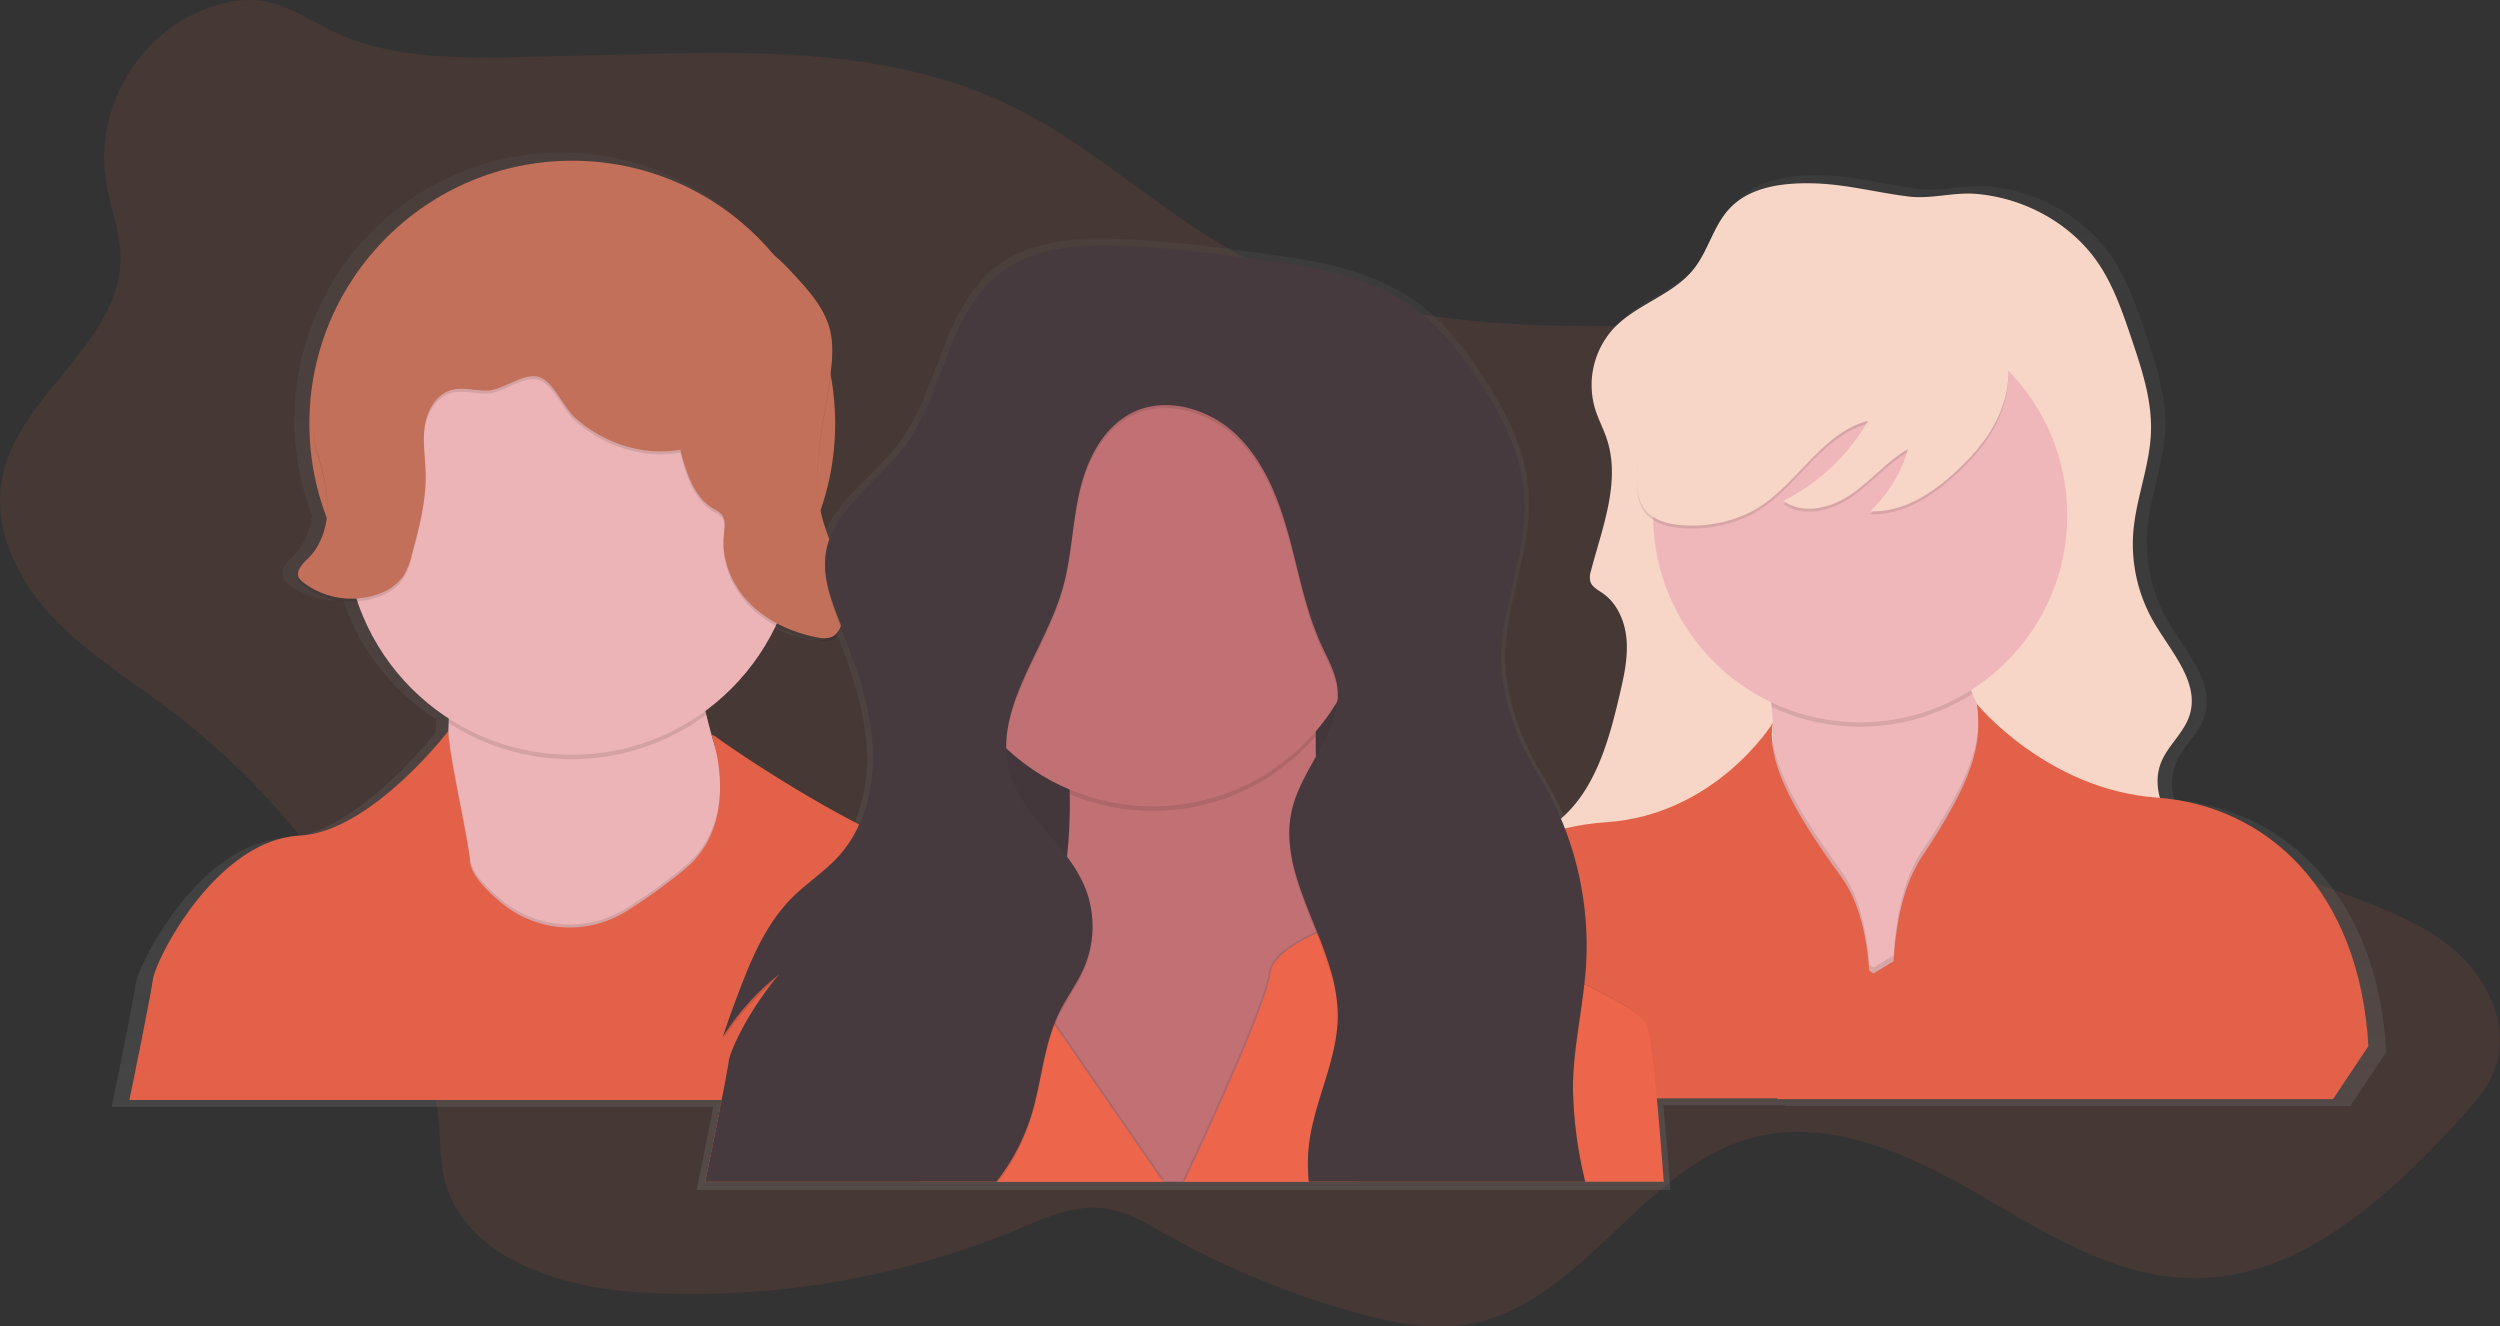 <svg xmlns="http://www.w3.org/2000/svg" xmlns:xlink="http://www.w3.org/1999/xlink" width="731.564" height="388.166" viewBox="0 0 731.564 388.166">
  <rect x="0" y="0" width="731.564" height="388.166" fill="#333333" stroke="none"/>
  <defs>
    <linearGradient id="linear-gradient" x1="0.5" y1="1" x2="0.5" gradientUnits="objectBoundingBox">
      <stop offset="0" stop-color="gray" stop-opacity="0.251"/>
      <stop offset="0.54" stop-color="gray" stop-opacity="0.122"/>
      <stop offset="1" stop-color="gray" stop-opacity="0.102"/>
    </linearGradient>
  </defs>
  <g id="undraw_community_8nwl_1_" data-name="undraw_community_8nwl (1)" transform="translate(-0.001 -0.051)">
    <path id="Path_417" data-name="Path 417" d="M75.511,208.347c1.185,7.52,4.214,14.783,4.241,22.388.1,24.851-30.053,40.114-34.669,64.53-2.739,14.486,4.359,29.289,14.368,40.095s22.77,18.6,34.524,27.485A221.069,221.069,0,0,1,166.4,458.653c2.97,7.638,5.525,15.514,6.367,23.666.612,5.926.323,11.991,1.712,17.779,5.5,22.974,33.378,31.89,56.951,33.378a249.759,249.759,0,0,0,111.111-18.556c7.9-3.292,16.06-7.032,24.541-6.1,6.782.744,12.834,4.412,18.786,7.75a249.188,249.188,0,0,0,55.562,22.875c10.733,2.963,22,5.215,32.963,3.292,32.924-5.808,50.419-45.738,82.724-54.469,22.349-6.038,45.606,4.511,65.65,16.093s40.733,24.923,63.872,24.956c30.869.039,56.247-23.323,77.186-46,4.392-4.761,8.856-9.739,10.951-15.869,4.247-12.445-2.634-26.425-12.807-34.787s-23-12.511-35.255-17.292A305.7,305.7,0,0,1,667.6,384.5c-11.984-8.033-23.593-17.12-31.791-28.973-7.052-10.22-11.286-22.065-16.014-33.549-10.364-25.147-25.022-50.7-49.5-62.5-19.985-9.64-43.2-8.56-65.38-8.817-32.687-.362-66.2-4.293-95.182-19.412-24.475-12.768-44.579-32.924-69.416-44.994-39.508-19.181-84.673-15.421-127.244-14.7-20.459.349-44.776,2.39-64.425-4.313-14.533-4.958-22.013-15.092-38.705-11.01C87.12,161.793,71.863,185.149,75.511,208.347Z" transform="translate(-44.49 -155.23)" fill="#ed664c" opacity="0.1"/>
    <path id="Path_418" data-name="Path 418" d="M697.74,412.508a16.462,16.462,0,0,1,.309-10.443c1.975-5.11,6.789-8.8,8.481-14.019,3.148-9.7-5.334-18.78-10.536-27.57a46.3,46.3,0,0,1-6.2-27c.81-10.114,4.952-19.787,5.268-29.928.283-9.449-2.779-18.641-5.8-27.6-2.5-7.4-5.037-14.888-9.258-21.46-7.981-12.425-22.158-20.235-36.736-21.526-6.881-.612-13.611,1.626-20.373.751-9.39-1.212-18.266-3.648-27.84-3.951-9.094-.27-19.148.882-25.345,7.546-4.734,5.1-6.249,12.472-10.582,17.924-6.15,7.737-16.9,10.391-23.705,17.555a24.87,24.87,0,0,0-5.617,23.988c.942,3.055,2.482,5.893,3.483,8.929,4.208,12.682-1.317,26.247-4.655,39.179a5.927,5.927,0,0,0-.2,3.292c.527,1.58,2.186,2.41,3.562,3.345,4.5,3.068,6.8,8.626,7.243,14.058s-.817,10.845-2.054,16.152c-3.154,13.492-7.1,27.946-17.5,36.921a94.979,94.979,0,0,0-6.677-13.011c-6.361-10.312-11.069-23.047-11.148-35.235a.455.455,0,0,1,0-.112c0-.658.033-1.317.072-1.975.823-14.381,7.039-28.255,6.9-42.57q0-1.738-.1-3.483c-.81-12.254-6.7-23.587-13.446-33.846-5.037-7.658-10.713-15.053-17.983-20.63-11.24-8.554-25.522-12.267-39.554-14.23s-26.8-3.806-40.944-4.754c-15.211-1.021-31.949-1.594-43.973,7.77-15.678,12.208-16.547,35.788-28.5,51.657-7.112,9.443-18.437,16.738-22.184,27.465a66.318,66.318,0,0,1-2.529-8.066c-.04-.184-.079-.362-.119-.547a78.517,78.517,0,0,0,3.049-40.318,49.614,49.614,0,0,0,.454-6.585,25.93,25.93,0,0,0-.77-7.118c-1.692-6.414-6.361-11.543-10.871-16.409a48.15,48.15,0,0,0-5.334-5.169,78.174,78.174,0,0,0-133.3,77.7,20.466,20.466,0,0,1-5.511,12.024c-1.455,1.442-3.338,3.246-3.022,5.09a2.482,2.482,0,0,0,.211,1.547,4.333,4.333,0,0,0,1.317,1.442A23.7,23.7,0,0,0,161.86,354.1a67.428,67.428,0,0,0,27.155,34.86q0,.658-.046,1.277c0,.731-.059,1.455-.092,2.193v.3c0-.066-22.928,29.888-44.118,31-11.313.593-21.183,8.224-28.663,16.949-8.982,10.47-14.526,22.507-15,25.839-.876,6.111-6.986,35.808-6.986,35.808H270.146c-2.081,10.694-4.886,24.318-4.886,24.318H550.242c-.659-9.159-1.389-17.627-2.068-24.8H584l-.04.217H749.239l10.483-15.731C757.121,440.5,730.084,415.3,697.74,412.508Zm-411.48-51.2a42.7,42.7,0,0,0,11.853,4.267c1.8.369,3.806.6,5.34-.408a6.137,6.137,0,0,0,2.153-3.049l.079.2c4.445,11.194,8.56,22.744,9.357,34.767.072,1.133.118,2.265.125,3.4a49.241,49.241,0,0,1-4.155,19.925,384.077,384.077,0,0,1-42.979-26.339l-.928-.4c0,.072.323.9.7,2.285.092.336.191.7.29,1.1-.942-3.042-1.8-6.15-2.548-9.317l-.257-1.126a67.514,67.514,0,0,0,20.966-25.312Z" transform="translate(-61.436 -178.384)" fill="url(#linear-gradient)"/>
    <path id="Path_419" data-name="Path 419" d="M238,480.488v0Z" transform="translate(-110.578 -266.15)" fill="#fff"/>
    <path id="Path_420" data-name="Path 420" d="M237.93,479.828v0Z" transform="translate(-110.555 -265.918)" fill="#fff"/>
    <path id="Path_421" data-name="Path 421" d="M237.88,479.07Z" transform="translate(-110.537 -265.812)" fill="#fff"/>
    <path id="Path_422" data-name="Path 422" d="M237.89,479.38Z" transform="translate(-110.541 -265.918)" fill="#fff"/>
    <path id="Path_423" data-name="Path 423" d="M237.88,479.22Z" transform="translate(-110.537 -265.863)" fill="#fff"/>
    <path id="Path_424" data-name="Path 424" d="M805.189,236.761c-8.949-.27-18.852.869-24.943,7.428-4.662,5.018-6.15,12.274-10.417,17.641-6.051,7.619-16.633,10.226-23.336,17.278a24.482,24.482,0,0,0-5.531,23.613c.928,3,2.443,5.8,3.431,8.784,4.142,12.511-1.264,25.832-4.609,38.56a5.8,5.8,0,0,0-.191,3.253c.514,1.554,2.153,2.371,3.5,3.292,4.432,3.022,6.7,8.488,7.1,13.828s-.8,10.674-2.021,15.9c-3.233,13.828-7.316,28.716-18.543,37.428-4.741,3.72-11.076,6.736-12.314,12.662-1.449,6.94,5.176,12.84,11.53,15.981,18.655,9.219,40.312,9.35,60.718,13.459,17.97,3.622,35.893,10.483,54.081,8.139,8.106-1.04,15.856-3.892,23.527-6.716l47.766-17.6a12.425,12.425,0,0,0,3.753-1.89c2.878-2.4,2.976-6.953,1.409-10.358s-4.412-6.012-6.914-8.8c-5.452-6.1-9.6-14.723-6.624-22.349,1.975-5.031,6.683-8.659,8.349-13.828,3.095-9.548-5.268-18.49-10.338-27.142a45.574,45.574,0,0,1-6.1-26.543c.8-9.956,4.873-19.478,5.169-29.46.277-9.3-2.733-18.345-5.709-27.162-2.456-7.283-4.958-14.651-9.113-21.124-7.856-12.228-21.809-19.912-36.163-21.19-6.776-.6-13.393,1.6-20.051.744C823.356,239.441,814.612,237.045,805.189,236.761Z" transform="translate(-274.208 -183.045)" fill="#f7d6c8"/>
    <path id="Path_425" data-name="Path 425" d="M849.535,553.347S795.382,519.4,816.44,480.256a60.39,60.39,0,0,0,7.467-25.424,54.931,54.931,0,0,0,0-6.183v-.3q-.105-1.593-.283-3.134A63.814,63.814,0,0,0,807.84,411.09s89.823-26.214,74.783-2.581c-6.98,10.97-4.892,21.73-.217,32.864.494,1.172,1.021,2.357,1.567,3.536,5.4,11.741,12.893,23.9,14.987,37.092C903.253,509.078,849.535,553.347,849.535,553.347Z" transform="translate(-305.193 -238.342)" fill="#efb7b9"/>
    <path id="Path_426" data-name="Path 426" d="M882.623,408.507c-6.98,10.97-4.892,21.73-.217,32.864a60.692,60.692,0,0,1-58.8,3.872,63.723,63.723,0,0,0-15.764-34.155S897.669,384.868,882.623,408.507Z" transform="translate(-305.193 -238.34)" opacity="0.1"/>
    <circle id="Ellipse_29" data-name="Ellipse 29" cx="60.599" cy="60.599" r="60.599" transform="translate(483.735 90.229)" fill="#efb7b9"/>
    <path id="Path_427" data-name="Path 427" d="M832.24,474.415v-.3l.072-.118A1.96,1.96,0,0,0,832.24,474.415Z" transform="translate(-313.527 -264.081)" opacity="0.1"/>
    <path id="Path_428" data-name="Path 428" d="M851.473,577.334s-54.153-33.951-33.095-73.091a60.391,60.391,0,0,0,7.467-25.424c1.231,9.666,7.9,21.684,20.044,38.317,5.268,7.243,7.533,17.371,8.251,27.491l1.205.876,5.926-3.582c.659-11.194,2.924-22.507,8.284-30.527,14.085-21.071,17.43-31.607,16.389-42.524,5.4,11.741,12.893,23.9,14.987,37.092C905.191,533.065,851.473,577.334,851.473,577.334Z" transform="translate(-307.132 -262.329)" opacity="0.1"/>
    <path id="Path_429" data-name="Path 429" d="M887.294,495.533c-32.265-2.344-52.678-27.393-52.678-27.393,1.719,11.734-1.073,22.237-16.119,44.776-5.327,7.994-7.586,19.287-8.244,30.507l-5.926,3.582-1.205-.876c-.718-10.114-2.976-20.255-8.251-27.491-15.04-20.63-21.73-34.168-19.985-44.914,0,0-16.547,26.859-48.78,29.012s-59.309,24.93-61.9,66.618l10.312,14.184H776.236l-.039.217H938.84l10.351-15.494C946.6,522.747,919.56,497.877,887.294,495.533Z" transform="translate(-256.14 -262.079)" fill="#ed664c"/>
    <path id="Path_430" data-name="Path 430" d="M887.294,495.533c-32.265-2.344-52.678-27.393-52.678-27.393,1.719,11.734-1.073,22.237-16.119,44.776-5.327,7.994-7.586,19.287-8.244,30.507l-5.926,3.582-1.205-.876c-.718-10.114-2.976-20.255-8.251-27.491-15.04-20.63-21.73-34.168-19.985-44.914,0,0-16.547,26.859-48.78,29.012s-59.309,24.93-61.9,66.618l10.312,14.184H776.236l-.039.217H938.84l10.351-15.494C946.6,522.747,919.56,497.877,887.294,495.533Z" transform="translate(-256.14 -262.079)" opacity="0.05"/>
    <path id="Path_431" data-name="Path 431" d="M878.238,317.547c-2.634,6.519-7.309,12.024-12.419,16.857-7.059,6.684-15.935,12.57-25.641,12.116a39.331,39.331,0,0,0,11.069-18.187c-6.124,3.569-10.753,9.219-16.6,13.242s-14.111,6.1-19.827,1.9a59.434,59.434,0,0,0,24.8-23.435c-13.881,3.6-21.005,19.234-33.51,26.253a38.015,38.015,0,0,1-19.432,4.385c-4.774-.1-10.094-1.212-12.755-5.176-1.554-2.3-1.916-5.2-1.975-7.987-.29-12.63,4.853-25.022,12.774-34.853s18.437-17.3,29.684-23.106c4-2.068,8.178-3.951,12.636-4.609,5.544-.8,11.194.375,16.633,1.626,7.072,1.62,14.184,3.4,20.7,6.585C878.278,290.036,884.349,302.507,878.238,317.547Z" transform="translate(-292.933 -196.008)" opacity="0.1"/>
    <path id="Path_432" data-name="Path 432" d="M878.238,316.237c-2.634,6.519-7.309,12.024-12.419,16.857-7.059,6.684-15.935,12.57-25.641,12.116a39.331,39.331,0,0,0,11.069-18.187c-6.124,3.569-10.753,9.219-16.6,13.242s-14.111,6.1-19.827,1.9a59.433,59.433,0,0,0,24.8-23.435c-13.881,3.6-21.005,19.234-33.51,26.253a38.014,38.014,0,0,1-19.432,4.385c-4.774-.1-10.094-1.212-12.755-5.176-1.554-2.3-1.916-5.2-1.975-7.987-.29-12.63,4.853-25.022,12.774-34.853s18.437-17.3,29.684-23.106c4-2.068,8.178-3.951,12.636-4.609,5.544-.8,11.194.375,16.633,1.626,7.072,1.62,14.184,3.4,20.7,6.585C878.278,288.713,884.349,301.2,878.238,316.237Z" transform="translate(-292.933 -195.561)" fill="#f7d6c8"/>
    <circle id="Ellipse_30" data-name="Ellipse 30" cx="76.93" cy="76.93" r="76.93" transform="translate(90.534 47.085)" fill="#c3705a"/>
    <path id="Path_433" data-name="Path 433" d="M342.468,503.014s-70.457,18.049-72.2,19.754-59.309,4.728-42.551-30.514c6.157-12.939,8.718-30.514,9.5-47.575.033-.724.066-1.442.092-2.16a351.418,351.418,0,0,0-2.706-55.134s81.651-32.265,75.639,16.765a102.44,102.44,0,0,0,2.469,35.972c.909,3.845,1.975,7.605,3.161,11.253A191.882,191.882,0,0,0,342.468,503.014Z" transform="translate(-106.023 -230.942)" fill="#ecb4b6"/>
    <path id="Path_434" data-name="Path 434" d="M317.848,440.143a66.2,66.2,0,0,1-75.4,2.4,351.419,351.419,0,0,0-2.706-55.134s81.651-32.265,75.639,16.765A102.731,102.731,0,0,0,317.848,440.143Z" transform="translate(-111.173 -230.948)" opacity="0.1"/>
    <circle id="Ellipse_31" data-name="Ellipse 31" cx="66.183" cy="66.183" r="66.183" transform="translate(101.063 88.556)" fill="#ecb4b6"/>
    <path id="Path_435" data-name="Path 435" d="M342.468,538.134s-70.457,18.049-72.2,19.754-59.309,4.728-42.551-30.514c6.157-12.939,8.718-30.514,9.5-47.575.658,8.916,5.755,30.507,6.407,37.691a6.259,6.259,0,0,0,.25,1.238c.955,3.194,4.359,6.875,8.461,10.364l.244.2a31.39,31.39,0,0,0,36.967,2.469,166.7,166.7,0,0,0,16.831-12.129c7.665-6.328,10.055-14.855,10.351-22.388a47.929,47.929,0,0,0-.856-10.786A191.768,191.768,0,0,0,342.468,538.134Z" transform="translate(-106.023 -266.061)" opacity="0.1"/>
    <path id="Path_436" data-name="Path 436" d="M389.543,588.158H102s6.018-29.223,6.874-35.242c.468-3.292,5.926-15.145,14.77-25.437,7.362-8.56,17.074-16.1,28.209-16.686,20.841-1.093,43.407-30.514,43.407-30.514h0c.5,8.56,5.781,30.915,6.446,38.251a6.262,6.262,0,0,0,.25,1.238c.955,3.194,4.359,6.874,8.461,10.364l.244.2a31.383,31.383,0,0,0,36.967,2.476,167.43,167.43,0,0,0,16.831-12.129c7.665-6.328,10.055-14.855,10.351-22.388a49.59,49.59,0,0,0-1.8-14.809,23.428,23.428,0,0,0-.7-2.245l.915.389s38.936,28.314,74.605,39.89a42.656,42.656,0,0,1,11.695,5.926,50.552,50.552,0,0,1,7.941,7.131,73.922,73.922,0,0,1,11.853,18.233A125.15,125.15,0,0,1,389.543,588.158Z" transform="translate(-64.131 -266.225)" fill="#ed664c"/>
    <path id="Path_437" data-name="Path 437" d="M389.543,588.158H102s6.018-29.223,6.874-35.242c.468-3.292,5.926-15.145,14.77-25.437,7.362-8.56,17.074-16.1,28.209-16.686,20.841-1.093,43.407-30.514,43.407-30.514h0c.5,8.56,5.781,30.915,6.446,38.251a6.262,6.262,0,0,0,.25,1.238c.955,3.194,4.359,6.874,8.461,10.364l.244.2a31.383,31.383,0,0,0,36.967,2.476,167.43,167.43,0,0,0,16.831-12.129c7.665-6.328,10.055-14.855,10.351-22.388a49.59,49.59,0,0,0-1.8-14.809,23.428,23.428,0,0,0-.7-2.245l.915.389s38.936,28.314,74.605,39.89a42.656,42.656,0,0,1,11.695,5.926,50.552,50.552,0,0,1,7.941,7.131,73.922,73.922,0,0,1,11.853,18.233A125.15,125.15,0,0,1,389.543,588.158Z" transform="translate(-64.131 -266.225)" opacity="0.05"/>
    <path id="Path_438" data-name="Path 438" d="M288.751,319.164c1.712,6.585,3.951,13.9,9.831,17.331a8.633,8.633,0,0,1,2.153,1.468c1.449,1.574,1.007,4.03.79,6.163-.751,7.322,2.4,14.743,7.559,19.991s12.149,8.455,19.359,9.93c1.765.362,3.747.593,5.268-.4a6.143,6.143,0,0,0,2.16-3.1c2.008-5.34,1.159-11.339-.52-16.791s-4.155-10.654-5.426-16.218c-3.022-13.2.981-26.846,2.785-40.272.6-4.464.948-9.067-.2-13.42-1.666-6.308-6.262-11.365-10.7-16.152-2.39-2.575-4.833-5.2-7.9-6.881-9.047-4.945-20.7-.553-30.356-4.155-3.865-1.442-7.151-4.076-10.832-5.926-7.816-3.951-17.081-4.168-25.648-2.371s-16.594,5.492-24.541,9.153l-6.078,2.752c-8.56,3.951-17.733,8.415-22.342,16.679-4.906,8.8-3.543,20.057-8.448,28.854-1.488,2.634-3.562,5.162-3.951,8.191a16.335,16.335,0,0,0,1.034,6.486c1.528,5.143,2.858,10.43,2.739,15.8s-1.831,10.878-5.637,14.658c-1.607,1.594-3.753,3.635-2.766,5.669a4.267,4.267,0,0,0,1.317,1.422,23.316,23.316,0,0,0,22.21,3.292,14.425,14.425,0,0,0,7.243-5.465,21.394,21.394,0,0,0,2.331-6.111c2.081-7.75,4.175-15.632,4.01-23.659-.092-4.609-.935-9.258-.263-13.828s3.338-9.278,7.783-10.536c3.292-.942,6.815.2,10.252.165,4.952-.04,11.023-5.531,15.612-3.918,3.951,1.4,7.079,8.955,10.345,11.853C266.2,317.215,277.767,321.081,288.751,319.164Z" transform="translate(-89.687 -186.649)" opacity="0.1"/>
    <path id="Path_439" data-name="Path 439" d="M288.778,317.837c1.712,6.585,3.951,13.9,9.831,17.331a8.631,8.631,0,0,1,2.127,1.435c1.449,1.574,1.007,4.03.79,6.163-.751,7.322,2.4,14.743,7.559,19.991s12.149,8.455,19.359,9.93c1.765.362,3.747.593,5.268-.4a6.143,6.143,0,0,0,2.16-3.1c2.008-5.34,1.159-11.339-.52-16.791s-4.155-10.654-5.426-16.218c-3.022-13.2.981-26.846,2.785-40.272.6-4.464.948-9.067-.2-13.42-1.666-6.308-6.262-11.365-10.7-16.152-2.39-2.575-4.833-5.2-7.9-6.881-9.047-4.945-20.7-.553-30.356-4.155-3.865-1.442-7.151-4.076-10.832-5.926-7.816-3.951-17.081-4.168-25.648-2.37s-16.594,5.492-24.541,9.153l-6,2.766c-8.56,3.951-17.733,8.415-22.342,16.679-4.906,8.8-3.543,20.057-8.448,28.854-1.488,2.634-3.562,5.162-3.951,8.191a16.335,16.335,0,0,0,1.034,6.486c1.528,5.143,2.858,10.43,2.739,15.8s-1.831,10.878-5.637,14.658c-1.607,1.594-3.753,3.635-2.766,5.669a4.267,4.267,0,0,0,1.317,1.422,23.317,23.317,0,0,0,22.21,3.292,14.425,14.425,0,0,0,7.243-5.465,21.394,21.394,0,0,0,2.331-6.111c2.081-7.75,4.175-15.632,4.01-23.659-.092-4.609-.935-9.258-.263-13.828s3.338-9.278,7.783-10.536c3.292-.942,6.815.2,10.252.165,4.952-.04,11.023-5.531,15.612-3.918,3.951,1.4,7.079,8.955,10.345,11.853C266.232,315.895,277.795,319.76,288.778,317.837Z" transform="translate(-89.715 -186.184)" fill="#c3705a"/>
    <rect id="Rectangle_46" data-name="Rectangle 46" width="150.856" height="129.364" transform="translate(268.677 159.763)" fill="#463a3e"/>
    <rect id="Rectangle_47" data-name="Rectangle 47" width="150.856" height="129.364" transform="translate(268.677 159.763)" opacity="0.05"/>
    <path id="Path_440" data-name="Path 440" d="M581.831,583.964H452.77c1.666-9.4,6.539-19.695,16.034-30.8a113.918,113.918,0,0,0,18.187-29.1q1.837-4.234,3.292-8.488a124.285,124.285,0,0,0,5.788-25.957,7.285,7.285,0,0,1,.086-.751,141.809,141.809,0,0,0,.8-18.385c0-.441,0-.869,0-1.317a167.533,167.533,0,0,0-7.408-44.394l-.165-.514c-1.4-4.418-2.43-6.9-2.43-6.9s2.561-1.389,6.789-3.437l.356-.171c15.547-7.467,52.349-23.047,68.574-11.945l.263.178c5.676,4.043,8.731,11.464,7.3,23.824v.145a6.508,6.508,0,0,1-.072.658,239.184,239.184,0,0,0-1.231,25.641c0,.428,0,.856,0,1.317q0,3.009.066,6.1v.83c.132,6.651.428,13.518.843,20.485.573,9.66,1.389,19.5,2.331,29.151.4,4.129.836,8.231,1.317,12.267.053.474.105.961.158,1.429.553,4.919,1.126,9.739,1.712,14.414l.039.3C577.636,557.112,580.112,573.323,581.831,583.964Z" transform="translate(-183.928 -238.103)" fill="#c17174"/>
    <path id="Path_441" data-name="Path 441" d="M587.9,425.847v.145a236.834,236.834,0,0,0-1.317,26.339c0,.428,0,.856,0,1.317a62.825,62.825,0,0,1-71.938,16.91V469.24a167.192,167.192,0,0,0-7.572-44.908c-1.4-4.418-2.43-6.9-2.43-6.9s2.561-1.389,6.789-3.437c15.4-7.441,52.961-23.508,69.173-11.971C586.271,406.066,589.326,413.487,587.9,425.847Z" transform="translate(-201.643 -238.118)" opacity="0.1"/>
    <circle id="Ellipse_32" data-name="Ellipse 32" cx="62.766" cy="62.766" r="62.766" transform="translate(274.604 110.477)" fill="#c17174"/>
    <path id="Path_442" data-name="Path 442" d="M492.441,640.969H358.54s6.018-29.223,6.874-35.242c.468-3.292,5.926-15.145,14.77-25.437a64.965,64.965,0,0,1,39.956-14.177c25.608-.382,33.062,8.435,35.083,14.954a14.6,14.6,0,0,1,.527,6.776l4.846,7.019Z" transform="translate(-151.746 -295.536)" opacity="0.1"/>
    <path id="Path_443" data-name="Path 443" d="M491.791,641.619H357.89s6.018-29.223,6.874-35.242c.467-3.292,5.926-15.145,14.77-25.437a64.965,64.965,0,0,1,39.956-14.177c25.608-.382,33.062,8.435,35.084,14.954a14.6,14.6,0,0,1,.527,6.776l4.846,7.019Z" transform="translate(-151.524 -295.758)" fill="#ed664c"/>
    <path id="Path_444" data-name="Path 444" d="M710.454,639.822H570.16c6.69-14.236,24.225-52.191,25.2-60.968.375-3.4,4-6.585,8.791-9.291a49.964,49.964,0,0,1,4.669-2.357l.29-.132q1.317-.58,2.667-1.073a53.442,53.442,0,0,1,37.533.3c11.517,4.379,26.339,10.279,37.876,15.8l.092.046c2.963,1.422,5.722,2.812,8.152,4.148,4.86,2.667,8.409,5.1,9.772,7.052.626.9,1.317,4.932,2.074,11.194C708.282,613.009,709.381,625.573,710.454,639.822Z" transform="translate(-224.02 -294.389)" opacity="0.1"/>
    <path id="Path_445" data-name="Path 445" d="M711.1,640.472H570.81c6.69-14.236,24.225-52.191,25.2-60.968.375-3.4,4-6.585,8.791-9.291a49.933,49.933,0,0,1,4.669-2.357l.29-.132q1.317-.58,2.667-1.073a53.442,53.442,0,0,1,37.533.3c11.517,4.379,26.339,10.279,37.875,15.8l.092.046c2.963,1.422,5.722,2.812,8.152,4.148,4.859,2.667,8.409,5.1,9.772,7.052.626.9,1.317,4.932,2.074,11.194C708.938,613.659,710.031,626.229,711.1,640.472Z" transform="translate(-224.242 -294.611)" fill="#ed664c"/>
    <path id="Path_446" data-name="Path 446" d="M615.91,469.931q0,3.036-.165,6.078-.092,1.482-.224,2.963c-.059.711-.132,1.416-.2,2.12l-.092.816c-1.073,9.574-3.055,19.1-3.292,28.716v1.363a119.847,119.847,0,0,0,3.4,26.787H534.536c-.132-1.64-.2-3.292-.178-4.919a43.172,43.172,0,0,1,.244-4.412c1.245-12.122,7.441-23.468,8.376-35.512l.04-.553c.059-.9.092-1.811.079-2.719v-.244a46.552,46.552,0,0,0-1.824-11.76l-.158-.573a118.445,118.445,0,0,0-3.951-11.194l-.29-.731c-2.193-5.479-4.5-10.911-6.058-16.357a43.523,43.523,0,0,1-1.9-12.511c0-.757.046-1.514.105-2.272.053-.619.125-1.238.217-1.863a29.222,29.222,0,0,1,.58-2.9c1.317-5.189,4.129-10.055,6.822-14.875h0c3-5.367,5.854-10.674,6.367-16.317a18.848,18.848,0,0,0,.072-2.147h0a18.917,18.917,0,0,0-.263-2.752c-.691-4-2.752-7.605-4.445-11.3-.171-.375-.342-.751-.507-1.133,0-.059-.053-.118-.072-.178-3.292-7.605-5.2-15.718-7.21-23.791-.086-.349-.171-.7-.263-1.04-.494-1.975-1-3.951-1.541-5.926-2.95-10.773-7.151-21.657-15.145-29.434s-20.742-11.714-30.751-6.763c-8.659,4.313-13.347,13.966-15.461,23.4s-2.285,19.274-5.031,28.545q-.3,1.014-.659,2.022c-.119.342-.237.658-.356,1.034a103.458,103.458,0,0,1-4.2,9.989l-.165.349c-5,10.648-10.819,21.111-11,31.811v1a27.593,27.593,0,0,0,1.146,7.507,37.4,37.4,0,0,0,6.479,11.853q.823,1.073,1.686,2.127c2.766,3.4,5.768,6.69,8.4,10.193l.086.112a41.658,41.658,0,0,1,5.024,8.382,30.6,30.6,0,0,1,.132,23.639,44.425,44.425,0,0,1-2.561,5.044c-1.692,2.924-3.556,5.768-5.024,8.81a32.908,32.908,0,0,0-1.317,3.115c-3.292,8.481-4,17.864-6.69,26.615a60.426,60.426,0,0,1-9.568,18.628h-85.6c.994-4.866,5.926-28.973,6.7-34.386.468-3.292,5.926-15.145,14.77-25.437q-1.116.879-2.153,1.771a73.25,73.25,0,0,0-14.335,16.5c.191-.593.388-1.192.586-1.784,1.205-3.6,2.509-7.158,3.832-10.674,3.832-10.127,8.1-20.459,15.738-28.137,4.313-4.333,9.561-7.671,13.67-12.195,7.243-7.961,10.239-18.99,10.154-29.8,0-1.119-.046-2.232-.119-3.345-.784-11.853-4.833-23.2-9.219-34.241-2.357-5.926-4.86-12.155-4.748-18.437a20.533,20.533,0,0,1,.191-2.634c1.811-13.018,14.98-20.814,22.889-31.317,11.76-15.626,12.616-38.85,28.044-50.847,11.853-9.219,28.314-8.652,43.281-7.651,13.92.935,26.484,2.746,40.3,4.682s27.834,5.571,38.916,14.085c7.158,5.492,12.741,12.768,17.7,20.307,6.637,10.1,12.439,21.256,13.235,33.312.059.863.092,1.719.092,2.568.138,14.091-5.979,27.748-6.789,41.9-.033.658-.059,1.317-.066,1.975a.447.447,0,0,0,0,.105c-.145,12.267,4.563,25.147,10.97,35.558A95.367,95.367,0,0,1,615.91,469.931Z" transform="translate(-151.626 -192.913)" opacity="0.1"/>
    <path id="Path_447" data-name="Path 447" d="M615.808,469.5c0,1.738-.066,3.483-.165,5.215q-.092,1.482-.224,2.963t-.3,2.937c-1.073,9.574-3.055,19.1-3.292,28.716v2.219a123.689,123.689,0,0,0,3.589,26.787H534.506c-.151-1.64-.244-3.292-.257-4.919a47.094,47.094,0,0,1,.244-5.268c1.244-12.122,7.441-23.468,8.376-35.512.066-.882.112-1.765.119-2.634v-.619a47.11,47.11,0,0,0-1.969-12.577,118.442,118.442,0,0,0-3.951-11.194c-2.278-5.722-4.721-11.4-6.354-17.12a44.526,44.526,0,0,1-1.9-11.675,30.627,30.627,0,0,1,.105-3.134c.053-.619.125-1.238.217-1.863a29.189,29.189,0,0,1,.58-2.9c1.317-5.189,4.129-10.055,6.822-14.875,3-5.373,5.874-10.694,6.381-16.343.04-.428.059-.863.072-1.317h0a18.44,18.44,0,0,0-.263-3.615c-.691-4-2.753-7.605-4.445-11.3-.171-.375-.342-.751-.507-1.133-3.338-7.651-5.268-15.8-7.283-23.968-.579-2.331-1.172-4.662-1.8-6.973-2.95-10.773-7.151-21.657-15.145-29.434s-20.722-11.635-30.724-6.657c-8.659,4.313-13.347,13.966-15.461,23.4s-2.285,19.274-5.031,28.545c-.3,1.021-.659,2.041-.994,3.055-1.225,3.47-2.752,6.914-4.359,10.338-5.143,10.924-11.128,21.67-11,32.673v.138a27.6,27.6,0,0,0,1.146,7.507,37.4,37.4,0,0,0,6.479,11.853q.823,1.073,1.686,2.127c2.8,3.437,5.834,6.763,8.481,10.305a41.654,41.654,0,0,1,5.024,8.382,30.6,30.6,0,0,1,.132,23.639,44.426,44.426,0,0,1-2.561,5.044c-1.692,2.924-3.556,5.768-5.024,8.81a32.906,32.906,0,0,0-1.317,3.115c-3.292,8.481-4,17.864-6.69,26.616A60.579,60.579,0,0,1,443.1,538.328H357.89s6.018-29.223,6.874-35.242c.428-3.009,5.044-13.169,12.616-22.8.659-.882,1.409-1.765,2.153-2.634a73.781,73.781,0,0,0-15.9,17.344l-.586.922c1.37-4.208,2.878-8.363,4.425-12.458,3.832-10.127,8.1-20.459,15.738-28.137,4.313-4.333,9.561-7.671,13.67-12.195,7.033-7.75,10.075-18.437,10.154-28.973,0-1.409,0-2.812-.119-4.208-.784-11.853-4.833-23.2-9.219-34.241-2.245-5.676-4.609-11.589-4.748-17.608a21.392,21.392,0,0,1,.191-3.47c1.817-12.946,14.987-20.709,22.9-31.245,11.76-15.626,12.616-38.85,28.044-50.847,11.852-9.219,28.314-8.652,43.281-7.651,13.92.935,26.484,2.746,40.3,4.682s27.853,5.564,38.922,14.052c7.158,5.525,12.741,12.768,17.7,20.314,6.637,10.1,12.439,21.256,13.235,33.312q.119,1.719.092,3.431c-.112,13.782-6,27.175-6.789,41.043-.053.935-.079,1.863-.066,2.805a.447.447,0,0,0,0,.105c.079,12.011,4.715,24.535,10.97,34.682A95.374,95.374,0,0,1,615.808,469.5Z" transform="translate(-151.524 -192.48)" fill="#463a3e"/>
  </g>
</svg>
